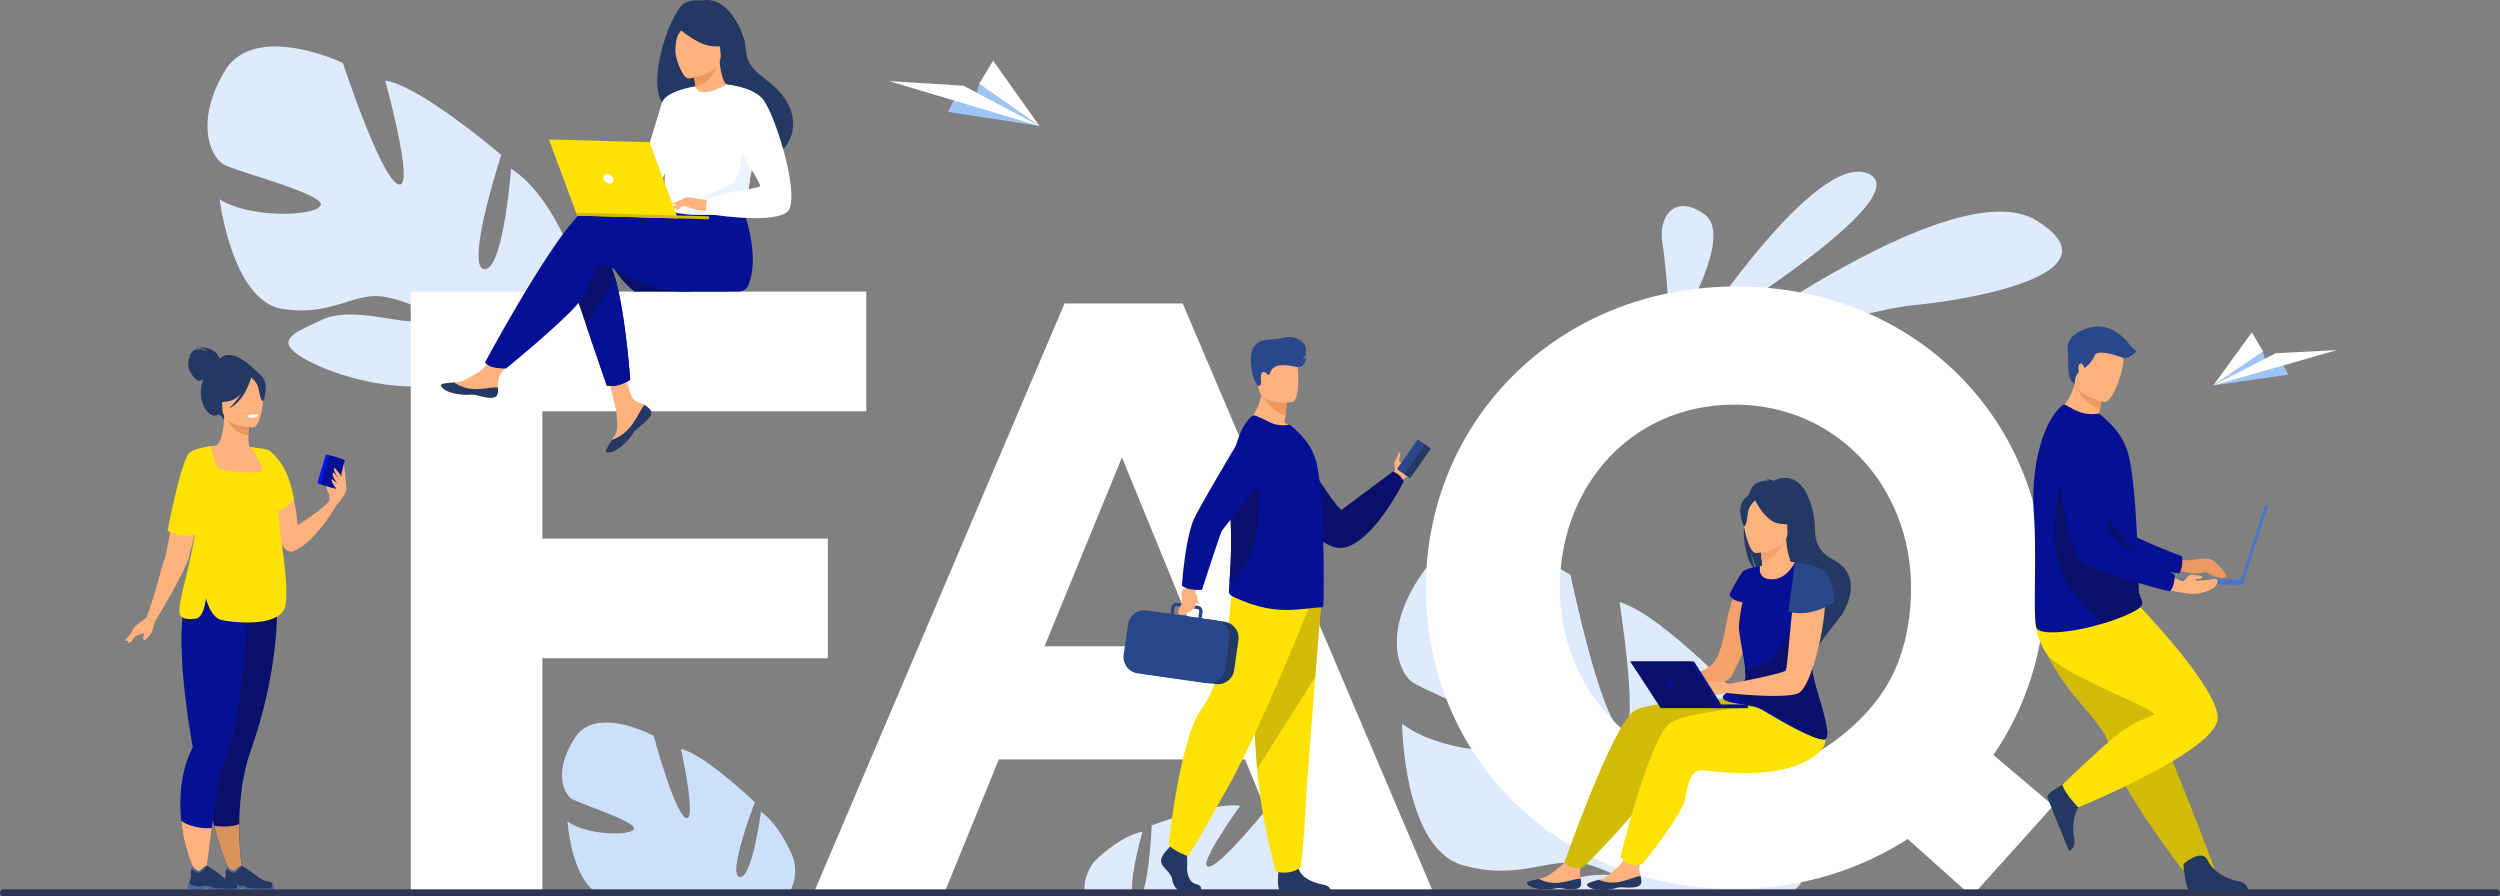 <svg xmlns="http://www.w3.org/2000/svg" width="1509.227" height="541.129" viewBox="0 0 1509.227 541.129">
  <rect x="0" y="0" width="1509.227" height="541.129" fill="#808080" stroke="none"/>
  <g id="Group_1085" data-name="Group 1085" transform="translate(-178.723 -2365.853)">
    <g id="Group_1060" data-name="Group 1060" transform="translate(1181.848 2469.471)">
      <path id="Path_1530" data-name="Path 1530" d="M2150.438,2755.956s73.541-112.3,105.027-97.6S2150.438,2755.956,2150.438,2755.956Z" transform="translate(-2130.485 -2657.028)" fill="#dfebfd"/>
      <path id="Path_1531" data-name="Path 1531" d="M2145.205,2796.294s157.654-120.243,209.131-88.331-39.762,47.91-74.2,51.074S2145.205,2796.294,2145.205,2796.294Z" transform="translate(-2128.025 -2678.436)" fill="#dfebfd"/>
      <path id="Path_1532" data-name="Path 1532" d="M2118.034,2775.755s-.213-4.628-.608-11.385c-.77-13.181-2.232-34.459-4.152-45.27-2.9-16.351,7.389-30.863,25.5-17.776s-16.3,68.713-16.3,68.713Z" transform="translate(-2112.787 -2675.465)" fill="#dfebfd"/>
    </g>
    <path id="Path_1533" data-name="Path 1533" d="M997.7,3386.629l-71.848-.194a22.692,22.692,0,0,0-6.778-.018l-39.367-.1c-14.033-10.414-16.2-42.048-16.2-42.048,11.8,8.379,37.722,8.846,40.11,4.617s-32.629-15.2-37.619-18.344-10.938-17.124,2.072-36.933,47.465-1,47.465-1,12.443,46.2,19.392,49.482-2.925-41.578-2.925-41.578c14.485,3.241,44.622,32.169,44.622,32.169s-16.8,43.639-9.262,45.107,12.906-39.4,12.906-39.4c12.253,8.53,19.737,28.532,19.737,28.532C1001.926,3374.955,1000.648,3381.435,997.7,3386.629Z" transform="translate(-342.18 -482.509)" fill="#cde0fb"/>
    <path id="Path_1534" data-name="Path 1534" d="M466.428,2529.782c18.041-30.992,71.638-5.38,71.638-5.38s22.572,68.795,33.339,73.183S563.592,2535,563.592,2535c22.15,3.716,70.047,44.97,70.047,44.97s-21.832,67.309-10.316,68.911,16.291-60.584,16.291-60.584c19.206,11.885,32.151,41.5,32.151,41.5,13.7,46.247-46.393,61.451-46.393,61.451s-7.063,23.49.258,54.58h0a83.47,83.47,0,0,1,3.016,15.327l-5.7-1.531c-.055-1.653-.171-3.266-.357-4.837a.032.032,0,0,0,0-.028c0-.023-.006-.046-.009-.068-.153-.985-.377-2.388-.666-4.1l0-.006s0,0,0-.009c-.824-3.874-1.323-6.707-1.578-8.724a.069.069,0,0,1,0-.018c-2.339-12.095-6.1-28.047-10.327-32.316a11.422,11.422,0,0,0,1.922-2.284l-1.922,2.284c-15.367,18.27-65.049,8.644-90.71-4.23s-11.762-17.35,6.2-25.85,47.726,3.016,58.089.575-1.557-10.873-20.037-14.348-32.4,12.2-62.4,7.116-37.488-66.084-37.488-66.084c18.51,11.7,57.717,10.292,60.982,3.7s-50.542-20.312-58.337-24.648S448.388,2560.773,466.428,2529.782Z" transform="translate(-152.345 -120.544)" fill="#dfebfd"/>
    <g id="Group_1061" data-name="Group 1061" transform="translate(833.397 2851.473)">
      <path id="Path_1536" data-name="Path 1536" d="M1490.315,3408.791s-7.6,26.64-6.134,36.991l-28.767-.076c-.6-5.844.811-12.193,5.673-18.695C1461.086,3427.011,1475.793,3411.729,1490.315,3408.791Z" transform="translate(-1455.283 -3392.388)" fill="#dfebfd"/>
      <path id="Path_1537" data-name="Path 1537" d="M1630.542,3431.538l-109.072-.285c4.317-10.99,5.527-40.777,5.527-40.777s38.858-14.485,53.33-11.73c0,0-26.671,36.984-19.049,36.73s37.168-37.44,37.168-37.44,38.807-3.564,42.853,19.613C1644.932,3418.452,1636.494,3428.961,1630.542,3431.538Z" transform="translate(-1486.394 -3377.839)" fill="#dfebfd"/>
    </g>
    <path id="Path_1538" data-name="Path 1538" d="M2067.945,3469.8l-103.242-.272c6.692-2.862,15.428-5.558,24.8-8.762C2013,3452.737,2045.015,3463.8,2067.945,3469.8Z" transform="translate(-861.334 -564.02)" fill="#dfebfd"/>
    <path id="Path_1539" data-name="Path 1539" d="M2048.236,3293.606l-93.453-.25c1.95-4.137-9.973-12.607-27.234-17.921-21.973-6.766-41.042,10.362-76.786.066s-36.454-85.438-36.454-85.438c20.875,16.756,68.7,20.442,73.573,12.883s-58.61-31.621-67.482-37.962-18.34-32.813,7.836-67.982,87.772,3.312,87.772,3.312,17.962,86.679,30.439,93.493-.888-77.107-.888-77.107c26.4,7.559,78.914,64.264,78.914,64.264s-35.775,78.767-22,82.3,28.118-71.36,28.118-71.36c21.7,17.078,33.353,54.835,33.353,54.835C2067.764,3268.339,2059.776,3283.315,2048.236,3293.606Z" transform="translate(-789.166 -387.397)" fill="#dfebfd"/>
    <g id="Group_1068" data-name="Group 1068" transform="translate(254.1 2575.678)">
      <g id="Group_1067" data-name="Group 1067" transform="translate(13.002 0)">
        <g id="Group_1066" data-name="Group 1066">
          <g id="Group_1065" data-name="Group 1065">
            <path id="Path_1540" data-name="Path 1540" d="M593.2,3019.845c0-.194-2.851-6.09-1.944-6.543s2.532-.385,2.721.648S593.2,3019.845,593.2,3019.845Z" transform="translate(-482.776 -2930.572)" fill="#ffb27d"/>
            <path id="Path_1541" data-name="Path 1541" d="M483.7,2877.392s-16.719-20.09-25.57-7.235c0,0-6.6,2.739-8.992,13.979-2.437,11.467,5.189,20.184,9.132,18.03,2.528-1.381,4.443,3.044,4.443,3.044Z" transform="translate(-415.839 -2861.394)" fill="#233862"/>
            <path id="Path_1542" data-name="Path 1542" d="M539.253,3035.758c13.291-4.9,26.093-27.643,26.093-27.643l-4.192-2.934c-3.491,5.107-19.2,14.914-19.2,14.914-.359-4.3-.88-8.208-1.522-11.746-4.36-24.039-14.336-31.159-17.013-32.672a6.222,6.222,0,0,0-.676-.341s.008.177.029.512c.039.723.124,2.181.263,4.179C524.076,2994.909,528.147,3039.853,539.253,3035.758Z" transform="translate(-450.659 -2912.852)" fill="#ffb27d"/>
            <path id="Path_1543" data-name="Path 1543" d="M453.219,2864.158s-2.248-8.992-15.454-6.182c0,0,6.322-.8,8.055,1.639,0,0-5.011-2.295-8.149-.375s-3.653,8.383-3.185,10.35,3.934,7.821,6.229,7.821,5.011-2.014,5.011-2.014Z" transform="translate(-409.104 -2857.433)" fill="#233862"/>
            <path id="Path_1544" data-name="Path 1544" d="M432.549,3041.443c6.566-14.726,9.708-18.89,9.818-23.524.087-3.664-1.72-7.618-5.229-17.312a36.122,36.122,0,0,1-1.748-7.007c-2.775-18.689,8.032-38.892,14.748-40.268,1.869-.494,5.037-7.244,5-18.121l.841.165,14.144,2.8s-.322,4.451-.331,8.644c-.01,3.495.2,6.806.993,7.223,1.019.092,1.619.153,1.619.153s11.793,16.377,12.785,31.61-9.444,21.849.078,52.288C494.986,3069.185,428.921,3049.581,432.549,3041.443Z" transform="translate(-408.196 -2893.992)" fill="#ffb27d"/>
            <path id="Path_1545" data-name="Path 1545" d="M491.028,2938.325s-.322,4.451-.331,8.644c-7.914-.223-12.1-7.443-13.812-11.445Z" transform="translate(-429.103 -2894.139)" fill="#e8945b"/>
            <path id="Path_1546" data-name="Path 1546" d="M469.459,2906.844s-4.147-6.554-5.143-12.157c-.711-4,1.327-18.831,16.229-16.695a20.245,20.245,0,0,1,8.4,3.175c3.235,2.185,7.9,6.9,2.684,19.844l-1.356,4.371Z" transform="translate(-423.138 -2866.999)" fill="#233862"/>
            <path id="Path_1547" data-name="Path 1547" d="M491.753,2920.276s-18.726.309-18.739-11.356-2.438-19.479,9.517-20.17,14.283,3.758,15.234,7.65S496.624,2919.9,491.753,2920.276Z" transform="translate(-427.185 -2872.12)" fill="#ffb27d"/>
            <path id="Path_1548" data-name="Path 1548" d="M485.719,2886.171s-5.127,13.685-13,15.708-11.281-.085-11.281-.085a22.281,22.281,0,0,0,7.288-13.164S481.852,2879.659,485.719,2886.171Z" transform="translate(-421.845 -2869.827)" fill="#233862"/>
            <path id="Path_1549" data-name="Path 1549" d="M504.854,2888.392s3.829,3.055,4.762,6.025,1.354,9.085,3.136,8.877c0,0,3.862-9.3-.479-14.563C507.67,2883.152,504.854,2888.392,504.854,2888.392Z" transform="translate(-442.25 -2870.936)" fill="#233862"/>
            <path id="Path_1550" data-name="Path 1550" d="M460.215,3280.433a185.071,185.071,0,0,0,11.8,33.108l6.175-.428a174.608,174.608,0,0,1-2.854-33.871c.122-13.608,1.805-29.691,7.182-45.046,18.477-52.769,15.491-91.174,15.491-91.174l-34.746,4.064-1.618.19c-.145,15.957-.556,37.623-.917,54.565-.319,15.236-.6,26.65-.6,26.65C453.451,3242.878,455.877,3263.186,460.215,3280.433Z" transform="translate(-419.281 -2991.671)" fill="#09106b"/>
            <path id="Path_1551" data-name="Path 1551" d="M386.724,3072.846l5.621,1.686s18.544-30.769,20.23-38.775c.551-2.606,1.9-7.822,3.472-13.666,3.257-12.1,7.459-26.91,7.459-26.91l1.384-5.995,4.721-20.443s-9.039.924-14.326,3.134c-1.75.731-3.086,1.6-3.552,2.626-3.884,8.54-7.761,30.093-10.487,45.468-1.519,8.569-2.677,15.221-3.282,16.63C396.278,3040.532,391.126,3062.169,386.724,3072.846Z" transform="translate(-386.724 -2909.752)" fill="#ffb27d"/>
            <path id="Path_1552" data-name="Path 1552" d="M425.91,3270.95c2,21.322,10.795,35.109,10.795,35.109l2.95,2.145s2.792-15.022,4.768-32.894c1.883-16.987,4.463-34.961,7.382-40.449,11.588-21.758,15.076-103.9,15.076-103.9l-35.229-1.747c-3.543,5.956-5.087,15.725-5.454,26.833-.927,28.034,5.663,64.588,6.648,69.875a.033.033,0,0,0,0,.013,1.842,1.842,0,0,1-.232,1.181C425.607,3240.993,424.594,3256.866,425.91,3270.95Z" transform="translate(-404.91 -2985.181)" fill="#061095"/>
            <path id="Path_1553" data-name="Path 1553" d="M494.151,2887.938s-3.653,14.33-13.581,18.92c0,0,9.928-8.8,10.771-18.264S494.151,2887.938,494.151,2887.938Z" transform="translate(-430.835 -2870.02)" fill="#233862"/>
            <path id="Path_1554" data-name="Path 1554" d="M417.975,3068.3a8.356,8.356,0,0,0,.218,2.815c.75,2.359,3.324,3.434,9.547,2.79,3.8-.4,5.5-6.771,6.256-12.208q3.427,11.671,9.618,13.064c6.033,1.342,36.468,5.042,38.459-9.425,2.191-15.913-4.37-44.088-4.73-59.279a75.136,75.136,0,0,0,1.1-14.078c-.254-10.822-3.43-16.887-5.872-19.329-.692-.531-1.384-.862-4.16-1.338-1.419-.242-3.385-.521-6.172-.888a10.512,10.512,0,0,0-1.111-.086c.515.92,7.408,11.358,6.871,14.042-.563,2.809-25.009.28-26.7-1.265s-4.354-13.38-4.354-13.38-8.656.946-12.89,4.025l.045.055a3.583,3.583,0,0,0-1.113,1.171c-4.517,8.6-9.029,30.309-12.2,45.793a22.549,22.549,0,0,0,16.495,2.417C424.561,3041.033,418.379,3060.179,417.975,3068.3Z" transform="translate(-398.037 -2910.221)" fill="#fde205"/>
            <path id="Path_1555" data-name="Path 1555" d="M595.154,3018.453c0-.578-.484-8.942,1-10.7s4.529-4.256,5.485-4.179,4.7,5.046,3.571,8.853-5.869,8.96-5.869,8.96Z" transform="translate(-484.658 -2926.124)" fill="#ffb27d"/>
            <g id="Group_1062" data-name="Group 1062" transform="translate(103.147 64.372)">
              <path id="Rectangle_193" data-name="Rectangle 193" d="M1.026,0H9.111a1.025,1.025,0,0,1,1.025,1.025V17.316a1.026,1.026,0,0,1-1.026,1.026H1.025A1.025,1.025,0,0,1,0,17.316V1.026A1.026,1.026,0,0,1,1.026,0Z" transform="translate(9.71 20.479) rotate(-163.318)" fill="#0012ff"/>
              <path id="Path_1556" data-name="Path 1556" d="M585.977,2998l7.862,2.356a.963.963,0,0,0,1.2-.646l4.712-15.722a.965.965,0,0,0-.647-1.2l-7.862-2.356a.965.965,0,0,0-1.2.646l-4.712,15.722A.964.964,0,0,0,585.977,2998Z" transform="translate(-583.205 -2979.599)" fill="#061095"/>
            </g>
            <path id="Path_1557" data-name="Path 1557" d="M426.348,3396.66c2,21.322,10.795,35.109,10.795,35.109l3,2.735s2.738-15.612,4.714-33.483C442.778,3401.172,433.6,3401.507,426.348,3396.66Z" transform="translate(-405.349 -3110.891)" fill="#ffb27d"/>
            <path id="Path_1558" data-name="Path 1558" d="M463.963,3401.252a185.071,185.071,0,0,0,11.8,33.108l6.175-.428a174.6,174.6,0,0,1-2.854-33.871C476.992,3401.117,472.668,3402.188,463.963,3401.252Z" transform="translate(-423.029 -3112.489)" fill="#d9935c"/>
            <g id="Group_1063" data-name="Group 1063" transform="translate(45.975 312.757)">
              <path id="Path_1559" data-name="Path 1559" d="M476.681,3461.876h3.942c1.321-.208,2.3-.59,3.65-.767a3.659,3.659,0,0,1,3.192.767c.025.026.036.04.036.04h16.747c.422-.6.017-2-.379-3.02a2.381,2.381,0,0,0-1.568-1.433c-1.775-.514-5.277-.972-8.483-3.875-1.8-1.629-8.71-5.993-8.71-5.993l-.037-.009c-.152,0-.873.225-4.015,2.877-1.624,1.369-4.392-1.933-4.392-1.933a3.952,3.952,0,0,0-.908,1.23,4.163,4.163,0,0,0-.359,2.572c.25,1.509-.556,4.313-1.2,6.21-.391,1.149-.72,1.964-.72,1.964S473.29,3461.451,476.681,3461.876Z" transform="translate(-473.476 -3447.585)" fill="#233862"/>
              <path id="Path_1560" data-name="Path 1560" d="M477.78,3449.759a12.494,12.494,0,0,0,4.246,2.141c1.779.234,5.105-4.307,5.105-4.307l-.037-.009c-.152,0-.873.225-4.015,2.877-1.624,1.369-4.392-1.933-4.392-1.933A3.951,3.951,0,0,0,477.78,3449.759Z" transform="translate(-475.499 -3447.585)" fill="#466aa5"/>
              <path id="Path_1561" data-name="Path 1561" d="M476.681,3471.593h3.942c1.321-.208,2.3-.59,3.65-.767a3.657,3.657,0,0,1,3.192.767c.025.025.036.039.036.039h16.747c.422-.6.017-2-.379-3.02-.509-.453-.652,1.964-.933,2.348s-13.661.141-14.434-.421a8.081,8.081,0,0,0-6.322-.773c-2.812.672-6.957-1.05-7.982-1.508-.391,1.149-.72,1.964-.72,1.964S473.29,3471.168,476.681,3471.593Z" transform="translate(-473.476 -3457.302)" fill="#466aa5"/>
            </g>
            <g id="Group_1064" data-name="Group 1064" transform="translate(24.938 312.757)">
              <path id="Path_1562" data-name="Path 1562" d="M436.986,3461.876h3.942c1.321-.208,2.3-.59,3.65-.767a3.661,3.661,0,0,1,3.192.767c.025.026.037.04.037.04h16.746c.422-.6.017-2-.379-3.02a2.38,2.38,0,0,0-1.568-1.433c-1.776-.514-5.277-.972-8.483-3.875-1.8-1.629-8.711-5.993-8.711-5.993l-.037-.009c-.152,0-.874.225-4.015,2.877-1.624,1.369-4.392-1.933-4.392-1.933a3.952,3.952,0,0,0-.908,1.23,4.167,4.167,0,0,0-.36,2.572c.25,1.509-.556,4.313-1.2,6.21-.391,1.149-.72,1.964-.72,1.964S433.594,3461.451,436.986,3461.876Z" transform="translate(-433.78 -3447.585)" fill="#233862"/>
              <path id="Path_1563" data-name="Path 1563" d="M438.084,3449.759a12.491,12.491,0,0,0,4.246,2.141c1.779.234,5.106-4.307,5.106-4.307l-.037-.009c-.152,0-.874.225-4.015,2.877-1.624,1.369-4.392-1.933-4.392-1.933A3.952,3.952,0,0,0,438.084,3449.759Z" transform="translate(-435.803 -3447.585)" fill="#466aa5"/>
              <path id="Path_1564" data-name="Path 1564" d="M436.986,3471.593h3.942c1.321-.208,2.3-.59,3.65-.767a3.659,3.659,0,0,1,3.192.767c.025.025.037.039.037.039h16.746c.422-.6.017-2-.379-3.02-.508-.453-.652,1.964-.933,2.348s-13.661.141-14.434-.421a8.08,8.08,0,0,0-6.322-.773c-2.813.672-6.957-1.05-7.983-1.508-.391,1.149-.72,1.964-.72,1.964S433.594,3471.168,436.986,3471.593Z" transform="translate(-433.78 -3457.302)" fill="#466aa5"/>
            </g>
            <path id="Path_1565" data-name="Path 1565" d="M524.929,2974.306s11.679,5.876,15.569,29.593c0,0-3.825,5.243-9.213,6.79a10.75,10.75,0,0,1-2.4.41C522.272,3011.451,524.929,2974.306,524.929,2974.306Z" transform="translate(-451.438 -2912.367)" fill="#fde205"/>
            <path id="Path_1566" data-name="Path 1566" d="M603.814,3000.126s-3.609-5.554-4.491-5.245c-1.259.441,3.273,7.488,3.273,7.488s-3.358-5.266-3.883-4.87c-1.2.9.708,4.212,2.594,6.748,0,0-3.376-3.092-3.487-2.535-.385,1.951,3.707,6.678,3.707,6.678l2.287-5.225Z" transform="translate(-485.936 -2922.033)" fill="#ffb27d"/>
            <path id="Path_1567" data-name="Path 1567" d="M611.861,3003.194c-.174-.679-1.056-13.942-1.432-12.684s-1.275,8.212-1.275,8.212Z" transform="translate(-491.274 -2919.945)" fill="#ffb27d"/>
          </g>
        </g>
        <path id="Path_1568" data-name="Path 1568" d="M501.657,2934.456s.323,1.375,3.743,1.163c0,0,2.871-.177,2.783-1.688A9.239,9.239,0,0,0,501.657,2934.456Z" transform="translate(-440.747 -2893.224)" fill="#fff"/>
      </g>
      <path id="Path_1569" data-name="Path 1569" d="M376.724,3165.179s-6.782,4.508-7.819,6.408-3.455,8.9-3.455,8.9,1.728.259,3.455-2.764,7.429-2.764,9.329-4.406,4.111-6.45,4.111-6.45Z" transform="translate(-363.722 -3002.086)" fill="#ffb27d"/>
      <path id="Path_1570" data-name="Path 1570" d="M389.928,3171.167s-1.128,5.309-2.51,6.864-3.283,4.146-4.06,3.456.864-6.479.864-6.479Z" transform="translate(-372.041 -3004.9)" fill="#ffb27d"/>
      <path id="Path_1571" data-name="Path 1571" d="M368.323,3178.413c-.173.259-6.133,6.594-6.133,6.594s2.16.979,2.764,0S368.323,3178.413,368.323,3178.413Z" transform="translate(-362.19 -3008.306)" fill="#ffb27d"/>
    </g>
    <g id="Group_1069" data-name="Group 1069" transform="translate(715.338 2402.458)">
      <path id="Path_1572" data-name="Path 1572" d="M1299.768,2573.9l55.269,8.579-36.433-25.495-1.967,8-13.494,2.273Z" transform="translate(-1264.127 -2542.988)" fill="#9ec3f6"/>
      <path id="Path_1573" data-name="Path 1573" d="M1323.426,2581.01l-45.781-24.321-45.129-2.827Z" transform="translate(-1232.516 -2541.522)" fill="#fff"/>
      <path id="Path_1574" data-name="Path 1574" d="M1335.31,2544.57l36.433,25.5-27.961-39.489Z" transform="translate(-1280.833 -2530.576)" fill="#fff"/>
    </g>
    <g id="Group_1070" data-name="Group 1070" transform="translate(1514.899 2566.498)">
      <path id="Path_1575" data-name="Path 1575" d="M2786.489,2875.865l-45.255,6.455,30.032-20.469,1.527,6.562,11.005,1.993Z" transform="translate(-2741.233 -2850.329)" fill="#9ec3f6"/>
      <path id="Path_1576" data-name="Path 1576" d="M2741.233,2881.608l37.66-19.417,36.911-1.857Z" transform="translate(-2741.233 -2849.617)" fill="#fff"/>
      <path id="Path_1577" data-name="Path 1577" d="M2771.265,2851.632l-30.032,20.469,23.249-31.991Z" transform="translate(-2741.233 -2840.11)" fill="#fff"/>
    </g>
    <path id="Path_1578" data-name="Path 1578" d="M687.828,2793.669H962.855v72.24H767.292v76.884H939.635v72.238H767.292v139.836H687.828Z" transform="translate(-261.153 -251.783)" fill="#fff"/>
    <path id="Path_1579" data-name="Path 1579" d="M1298.956,2807.173h71.325l150.687,354.114H1440.1l-32.146-78.86H1259.275l-32.146,78.86h-78.859Zm81.37,206.942L1333.613,2900.1,1286.9,3014.115Z" transform="translate(-477.578 -258.13)" fill="#fff"/>
    <path id="Path_1580" data-name="Path 1580" d="M2135.1,3121.374c-29.635,19.087-65.3,30.137-104.477,30.137-108.494,0-186.349-80.869-186.349-181.829,0-99.956,78.859-181.829,187.354-181.829s186.349,80.869,186.349,181.829a177.722,177.722,0,0,1-31.142,100.96L2223,3101.281l-49.224,54.75Zm-57.261-50.731s35.094-18.057,49.727-51.735c6.362-14.641,9.543-30.64,9.543-49.225,0-60.275-44.2-110.5-106.486-110.5s-105.48,49.225-105.48,110.5c0,60.274,44.2,110.5,106.485,110.5A113.312,113.312,0,0,0,2077.839,3070.642Z" transform="translate(-804.728 -249.049)" fill="#fff"/>
    <g id="Group_1074" data-name="Group 1074" transform="translate(1100.326 2654.363)">
      <path id="Path_1581" data-name="Path 1581" d="M2162.014,3121.016s-5.929,8.773-9.31,27.216c-2.961,16.152-5.558,22.115-9.835,25.428s-28.1,13.092-28.1,13.092l1.782,4.174s34.924-4.757,38.847-10.594,18.879-40.323,17.718-48.266S2162.014,3121.016,2162.014,3121.016Z" transform="translate(-2032.195 -3060.012)" fill="#f4a269"/>
      <g id="Group_1071" data-name="Group 1071" transform="translate(0 222.082)">
        <path id="Path_1582" data-name="Path 1582" d="M1991.808,3448.265c-.356,3.4-5.168,3.289-10.609,2.486s-4.031.624-11.679.494-10.2-2.74-10.54-3.844c-.3-.979,3.408-1.681,7.376-2.518.5-.1,1-.214,1.5-.324,4.477-.991,7.521-4.224,11.411-7.008,3.684-2.638,8.634-12.445,8.634-12.445l10.458-.147s-4.674,8.782-6.445,12.577c-1.042,2.231-.715,5.024-.358,7.169A13.422,13.422,0,0,1,1991.808,3448.265Z" transform="translate(-1958.962 -3424.96)" fill="#ffb27d"/>
        <path id="Path_1583" data-name="Path 1583" d="M1981.2,3468.265c-5.44-.8-4.031.624-11.679.494s-10.2-2.739-10.54-3.843c-.3-.979,3.408-1.681,7.376-2.518l.044.073a21.427,21.427,0,0,0,11.155,2.357c5.148-.355,10.449-2.334,14-2.608a13.418,13.418,0,0,1,.252,3.559C1991.452,3469.18,1986.639,3469.068,1981.2,3468.265Z" transform="translate(-1958.962 -3442.473)" fill="#233862"/>
      </g>
      <path id="Path_1584" data-name="Path 1584" d="M2125.4,3248.9s-68.549.334-81.344,8.409-41.923,91.253-41.923,91.253,2.268,2.987,5.087,3.374c4.519.622,7.082-1.142,7.082-1.142s39.033-38.823,41.111-49.426,1.57-20.063,6.3-20.317,63.7,7.169,72.615-8.544,1.546-31.268,1.546-31.268Z" transform="translate(-1979.255 -3116.521)" fill="#d1bb07"/>
      <g id="Group_1072" data-name="Group 1072" transform="translate(36.444 220.045)">
        <path id="Path_1585" data-name="Path 1585" d="M2060.543,3444.887c-.071,3.42-4.876,3.711-10.364,3.366s-3.965.959-11.6,1.469-10.4-1.875-10.825-2.947c-.381-.951,3.255-1.96,7.14-3.126.489-.146.979-.3,1.469-.448,4.377-1.363,7.14-4.839,10.783-7.939,3.451-2.937,7.563-13.124,7.563-13.124l10.408-1.022s-3.922,9.143-5.37,13.072c-.851,2.311-.291,5.065.243,7.174A13.386,13.386,0,0,1,2060.543,3444.887Z" transform="translate(-2027.729 -3421.115)" fill="#ffb27d"/>
        <path id="Path_1586" data-name="Path 1586" d="M2050.179,3466.21c-5.488-.344-3.965.959-11.6,1.469s-10.4-1.875-10.825-2.947c-.381-.951,3.255-1.961,7.14-3.126l.051.069a21.432,21.432,0,0,0,11.313,1.415c5.1-.785,10.217-3.2,13.733-3.771a13.379,13.379,0,0,1,.55,3.525C2060.472,3466.264,2055.667,3466.555,2050.179,3466.21Z" transform="translate(-2027.729 -3439.073)" fill="#233862"/>
      </g>
      <path id="Path_1587" data-name="Path 1587" d="M2168.645,3263.644s-60.376,2.857-72.847,11.425-29.985,80.717-29.985,80.717,2.623,3.472,5.3,4.432c3.4,1.219,7.993-.159,7.993-.159s24.24-29.208,25.9-39.883,4.266-16.166,8.983-16.6,51.053,8.61,72.228-11.365C2199.365,3279.809,2168.645,3263.644,2168.645,3263.644Z" transform="translate(-2009.186 -3127.053)" fill="#fde205"/>
      <path id="Path_1588" data-name="Path 1588" d="M2214.06,3062.078c-1.17-2.055-2.572-5.751-3.583-12.439.132.662,1.856,9.067,5.438,13.651,13.985,7.9,36.076,37.586,35.939,43.186,0,0,13.571-17.969,13.72-18.071,0,0,15.271-22.331-5.315-33.166-10.462-5.507-10.94-13.438-10.979-20.353s-5.177-36.351-24.794-27.251c0,0-3.326-1.221-4.76-.908a3.959,3.959,0,0,1,1.84.727,15.659,15.659,0,0,0-8.348,2.181C2206.115,3014.322,2202.019,3052.393,2214.06,3062.078Z" transform="translate(-2075.271 -3005.906)" fill="#233862"/>
      <path id="Path_1589" data-name="Path 1589" d="M2243.116,3101.736a68.04,68.04,0,0,0-11.245,0,36.163,36.163,0,0,0-9.758,2.449c-5.321,2.225-4.763,11.645,6.4,9.9S2243.9,3104.531,2243.116,3101.736Z" transform="translate(-2081.12 -3050.838)" fill="#ffb27d"/>
      <path id="Path_1590" data-name="Path 1590" d="M2225.542,3096.344c-.065.034-1.593,8.1,5.719,7.782,4.8-.212,15.15-6.019,14.236-10.129-.435-1.953-4.061-7.021-4.791-18.589l-.874.234-14.69,3.939s.651,4.663.955,9.075C2226.354,3092.362,2226.364,3095.892,2225.542,3096.344Z" transform="translate(-2084.077 -3038.574)" fill="#ffb27d"/>
      <path id="Path_1591" data-name="Path 1591" d="M2225.142,3079.789s.651,4.662.955,9.075c8.315-.79,12.211-8.683,13.735-13.015Z" transform="translate(-2084.077 -3038.782)" fill="#f4a269"/>
      <path id="Path_1592" data-name="Path 1592" d="M2231.647,3045.948s3.906-7.189,4.56-13.156c.467-4.261-2.718-19.727-18.252-16.433a21.362,21.362,0,0,0-8.615,3.93c-3.252,2.527-7.835,7.82-1.432,21.074l1.734,4.506Z" transform="translate(-2074.462 -3010.604)" fill="#233862"/>
      <path id="Path_1593" data-name="Path 1593" d="M2213.236,3061.514s19.731-.989,18.926-13.267,1.2-20.675-11.432-20.562-14.77,4.957-15.5,9.121S2208.083,3061.455,2213.236,3061.514Z" transform="translate(-2074.674 -3016.142)" fill="#ffb27d"/>
      <path id="Path_1594" data-name="Path 1594" d="M2217.582,3025.727s6.356,14.044,14.781,15.622,11.868-.882,11.868-.882a23.5,23.5,0,0,1-8.594-13.344S2221.2,3018.6,2217.582,3025.727Z" transform="translate(-2080.524 -3013.886)" fill="#233862"/>
      <path id="Path_1595" data-name="Path 1595" d="M2211.8,3028.4s-3.816,3.485-4.59,6.677-.787,9.657-2.677,9.564c0,0-4.719-9.519-.518-15.362C2208.471,3023.085,2211.8,3028.4,2211.8,3028.4Z" transform="translate(-2073.329 -3015.482)" fill="#233862"/>
      <path id="Path_1596" data-name="Path 1596" d="M2182.829,3184.456c1.6,1.909,6.582,2.5,11.911,3.372,4.193.693,8.6,1.56,11.729,3.4,7.112,4.176,30.35,18.29,37.162,17.648,2.64-.248,2.146-5.29.547-11.978-2.518-10.562-7.788-25.231-7.788-31.609,0-3.481-1.158-11.718-2.7-21.136q-.189-1.139-.383-2.3c-3.06-18.312-7.3-39.9-7.3-39.9s-4.727,10.311-13.935,10.311S2205,3104.4,2205,3104.4s-8.4.989-10.387,3.126-7.02,11.38-8.02,13.9c0,0-.2,3.208,7.738,4.734a104.2,104.2,0,0,0-2.163,14.51c-.17,4.288,2.926,17.706,3.816,26.052.316,2.957.358,5.276-.123,6.329-.614,1.348-2.6,2.69-4.863,4.009C2186.514,3179.671,2180.934,3182.187,2182.829,3184.456Z" transform="translate(-2064.01 -3051.051)" fill="#061095"/>
      <path id="Path_1597" data-name="Path 1597" d="M2197.82,3207.507c-5.1,8.689,13.823,11.3,16.955,13.142,7.113,4.176,28.863,19.316,35.674,18.674,2.64-.249,2.146-5.29.547-11.978-2.518-10.562-7.788-25.232-7.788-31.609,0-3.481-1.158-11.718-2.705-21.137l-8.2-7.871s-8.784,22.7-17.159,26.426a70.366,70.366,0,0,1-12.341,4.017c.316,2.956.358,5.276-.122,6.328C2202.068,3204.846,2200.081,3206.188,2197.82,3207.507Z" transform="translate(-2070.827 -3081.498)" fill="#09106b"/>
      <path id="Path_1598" data-name="Path 1598" d="M2229.968,3113.78s7.009-4.257,13.787,3.818-4.817,65.8-14.86,68.766c-11.155,3.294-43.378-.528-43.378-.528l.62-5.036s34.3-6.577,35.73-8.41S2226.4,3114.711,2229.968,3113.78Z" transform="translate(-2065.452 -3056.084)" fill="#ffb27d"/>
      <path id="Path_1599" data-name="Path 1599" d="M2261.115,3101.947s14.4,1.3,18.576,6.034,5.4,17.565,5.4,17.565-12.677,10.234-27.951,6.262Z" transform="translate(-2099.119 -3051.049)" fill="#2b478b"/>
      <path id="Path_1600" data-name="Path 1600" d="M2174.188,3239.159s-11.169-2.162-12.431-1.621-8.287,6.845-7.567,8.106,3.6,2.161,6.846,1.081,10.269-1.622,11.53-3.243A10.589,10.589,0,0,0,2174.188,3239.159Z" transform="translate(-2050.703 -3114.741)" fill="#ffb27d"/>
      <g id="Group_1073" data-name="Group 1073" transform="translate(62.576 110.797)">
        <rect id="Rectangle_194" data-name="Rectangle 194" width="19.014" height="2.247" transform="translate(70.934 28.206) rotate(180)" fill="#061095"/>
        <path id="Path_1601" data-name="Path 1601" d="M2133,3242.87c-.186-.743-17.479-27.9-17.479-27.9h-38.479l19.3,27.169Z" transform="translate(-2077.039 -3214.972)" fill="#061095"/>
        <path id="Path_1602" data-name="Path 1602" d="M2131.378,3243.178c-.186-.743-17.536-28.206-17.536-28.206h-36.8l18.362,28.206Z" transform="translate(-2077.039 -3214.972)" fill="#09106b"/>
        <path id="Path_1603" data-name="Path 1603" d="M2118.251,3239.989a3.072,3.072,0,0,0,2.678,1.992,1.372,1.372,0,0,0,1.306-1.992,3.073,3.073,0,0,0-2.678-1.993A1.373,1.373,0,0,0,2118.251,3239.989Z" transform="translate(-2096.356 -3225.794)" fill="#061095"/>
      </g>
    </g>
    <g id="Group_1076" data-name="Group 1076" transform="translate(1406.208 2562.921)">
      <path id="Path_1604" data-name="Path 1604" d="M2684.541,3089.981s9.181,5.221,11.75,5.22,12.658-1.95,15.47-.513,7.9,7.218,8.857,9.107c1.717,3.4-6.914,1.9-10.993-1a2.572,2.572,0,0,0-2.038-.421c-2.113.46-6.5,1.259-8.621.474-2.851-1.056-17.864-2.227-17.864-2.227Z" transform="translate(-2604.279 -2953.983)" fill="#ea9963"/>
      <path id="Path_1605" data-name="Path 1605" d="M2555.793,2947.448s9.517,67.64,25.275,73.7c7.775,2.989,42.14,9.766,52.306,10.447,0,0,2.49-2.02,1.883-10.244,0,0-36-13.218-41.119-20.406-7.613-10.7,4.726-43.706-4.826-53.754S2563.672,2932.824,2555.793,2947.448Z" transform="translate(-2545.378 -2882.548)" fill="#061095"/>
      <path id="Path_1606" data-name="Path 1606" d="M2551.068,3189.494a118.506,118.506,0,0,0,9.3,13.3c10.229,12.913,21.363,23.56,23.3,33.624a45.452,45.452,0,0,0,1.8,6.441c.81,2.306,1.811,4.729,2.967,7.235,4.341,9.428,10.832,19.993,17.313,29.6,11.2,16.6,21.738,30.453,21.738,30.453l19.32-.824c-.774-1.936-9.2-24.857-20.473-52.87-4.576-11.371-9.444-23.467-14.14-35.132q-.939-2.336-1.871-4.646c-1.436-3.57-2.848-7.084-4.229-10.505-10.584-26.3-19.014-47.248-19.014-47.248s-42.3-16.025-46.7-5.641C2536.756,3161.841,2539.707,3170.229,2551.068,3189.494Z" transform="translate(-2537.446 -2982.09)" fill="#d1bb07"/>
      <path id="Path_1607" data-name="Path 1607" d="M2707.174,3441.2s.988,15.943,4.072,16.171c.41.031,15.644.031,15.644.031l19.446-.113s-.127-4.686-5.812-5.677-15.2-4.986-18.642-12.5C2718.261,3431.211,2707.174,3441.2,2707.174,3441.2Z" transform="translate(-2616.534 -3116.659)" fill="#233862"/>
      <path id="Path_1608" data-name="Path 1608" d="M2565.619,3351.14s-14.437,6.834-13.505,9.783c.124.392,5.778,14.537,5.778,14.537l7.321,18.016s4.3-1.858,3.114-7.5-1.011-15.963,4.688-21.949C2579.009,3357.728,2565.619,3351.14,2565.619,3351.14Z" transform="translate(-2543.629 -3076.738)" fill="#233862"/>
      <path id="Path_1609" data-name="Path 1609" d="M2564.516,3274.184s-8.11-8.2-9.591-13.633c0,0,27.894-27.109,37.863-33.69,11.443-7.555,18.877-7.6,17.04-9.448-6.016-6.062-56.572-23.751-64.8-36.554a39.672,39.672,0,0,1-5.317-12.259c-1.866-7.813-.391-13.209-.391-13.209l62.883-1.819s46.757,48.5,46.488,66.751C2648.4,3240.054,2564.516,3274.184,2564.516,3274.184Z" transform="translate(-2537.375 -2983.873)" fill="#fde205"/>
      <path id="Path_1610" data-name="Path 1610" d="M2596.01,2921.747c-12.722,3.288-33.81-8.5-33.81-8.5s8.188-5.5,11.223-17.593c.155-.609.292-1.233.417-1.874,1.332-.283,3.845-.816,6.533-1.385l9.716,8.7a83.581,83.581,0,0,1-1.437,9.827q-.314,1.627-.731,3.487A29.967,29.967,0,0,1,2596.01,2921.747Z" transform="translate(-2548.391 -2861.11)" fill="#ffb27d"/>
      <path id="Path_1611" data-name="Path 1611" d="M2536.482,2988.507c1.823,24.507-.575,61.78,1.492,68.235,1.784,5.569,22.11,2.259,30.224.4,3-.689,6.64-1.671,10.4-2.834,10.479-3.245,21.9-7.878,23.122-11.317a3,3,0,0,0,.113-.4,3.14,3.14,0,0,0-.022-1.441c-.408-1.753-1.982-3.651-2.167-7.991-.207-4.847-.176-10.554-.359-16.692-.009-.691-.018-1.445-.093-2.133l0-.251c0-.132-.007-.261-.01-.393-.176-6.844-.534-14.041-.948-21.177-.263-4.483-.569-8.921-.92-13.175-.914-10.978-2.146-20.74-3.775-26.913-2.664-10.061-8.538-16.623-13.884-21.432l-3.867-3.317a22.36,22.36,0,0,1-14.032-1.869c-4.994-2.372-6.719-4.071-7.588-3.43C2542.626,2931.278,2534.331,2958.546,2536.482,2988.507Z" transform="translate(-2536.142 -2875.139)" fill="#061095"/>
      <path id="Path_1612" data-name="Path 1612" d="M2589.8,3087.547c10.479-3.245,21.9-7.878,23.122-11.317a2.984,2.984,0,0,0,.114-.4c-.007-.48-.014-.961-.022-1.442-.409-1.752-1.982-3.65-2.168-7.991-.207-4.847-.176-10.554-.358-16.692-.009-.691-.019-1.445-.094-2.133l0-.251c0-.132-.006-.261-.009-.393l-42.363-53.972S2539.544,3052.259,2589.8,3087.547Z" transform="translate(-2547.349 -2908.379)" fill="#09106b"/>
      <path id="Path_1613" data-name="Path 1613" d="M2600.044,2901.1a83.581,83.581,0,0,1-1.437,9.827c-9.488-3.067-13.791-11.637-15.229-15.272.155-.609.292-1.233.417-1.874,1.332-.283,3.845-.816,6.533-1.385Z" transform="translate(-2558.344 -2861.11)" fill="#ea9963"/>
      <path id="Path_1614" data-name="Path 1614" d="M2600.8,2886.525s-20.692-3.453-18.344-16.306,1.261-21.955,14.571-20.294,14.974,7.034,15.233,11.514S2606.243,2887.093,2600.8,2886.525Z" transform="translate(-2557.824 -2841.055)" fill="#ffb27d"/>
      <g id="Group_1075" data-name="Group 1075" transform="translate(73.542 107.662)">
        <rect id="Rectangle_195" data-name="Rectangle 195" width="1.919" height="50.24" transform="translate(52.707 48.373) rotate(-161.996)" fill="#4a75cb"/>
        <rect id="Rectangle_196" data-name="Rectangle 196" width="52.72" height="3.154" transform="translate(52.708 48.373) rotate(-178.777)" fill="#4a75cb"/>
      </g>
      <path id="Path_1615" data-name="Path 1615" d="M2676.9,3121.913s16.937,4.466,23.287,4,11.633-3.489,12.432-5.067,2.478-4.374-1.846-3.858-10.226,1.436-10.41.605,3.525-.752,3.525-.752,1.121-1.629-.29-1.689-5.528-1.175-7.056-.411-2.941,3.587-4.058,3.47-14.172-5.881-14.172-5.881Z" transform="translate(-2602.304 -2964.487)" fill="#ffb27d"/>
      <path id="Path_1616" data-name="Path 1616" d="M2563.718,2954.075s2,68.276,17,76.035c7.4,3.828,40.806,14.352,50.835,16.149,0,0,2.7-1.734,3-9.973,0,0-34.327-17.106-38.618-24.815-6.387-11.472,9.516-42.917,1.13-53.957S2573.162,2940.409,2563.718,2954.075Z" transform="translate(-2549.104 -2886.399)" fill="#061095"/>
      <path id="Path_1617" data-name="Path 1617" d="M2579.509,2867.908s-.238-4.41,2.484-6.937c0,0-.948-4.421.8-5.15s2.114,2.989,2.915,2.405a17.855,17.855,0,0,0,5.9-7.434c1.531-4.081,15.537.862,17.17,1.6s6.88-1.961,7.9-4.148a30.713,30.713,0,0,1-4.228-4.081c-1.312-1.749-10.495-13.555-23.321-10.2s-14.576,9.474-13.847,14.722S2574.256,2866.147,2579.509,2867.908Z" transform="translate(-2554.476 -2833.361)" fill="#2b478b"/>
    </g>
    <g id="Group_1080" data-name="Group 1080" transform="translate(856.975 2569.318)">
      <g id="man">
        <path id="Path_1618" data-name="Path 1618" d="M1822.364,2979.018c-1.407,3.784-3.847,8.176-6.407,9.268a9.924,9.924,0,0,0-4.113,2.987l-2.343-1.36-2.8-1.627s.066-.311.2-.817.345-1.207.629-1.984a2.71,2.71,0,0,0,.333-2.492,5.783,5.783,0,0,1,.477-4.832c.9-1.3,1.764-4.518,2.3-4.424,1.309.225-.643,4.644-.083,5.464a.967.967,0,0,0,1.258.431l.022-.012c3.673-1.615,8.126-10.32,10.1-9.145C1822.679,2970.916,1822.963,2977.406,1822.364,2979.018Z" transform="translate(-1644.042 -2904.155)" fill="#ffb27d"/>
        <g id="Group_1077" data-name="Group 1077" transform="translate(165.311 62.052)">
          <path id="Path_1619" data-name="Path 1619" d="M1812.011,2980.6l4.6,3.233a.724.724,0,0,0,1.006-.176l11.785-16.768a.724.724,0,0,0-.176-1.006l-4.6-3.232a.724.724,0,0,0-1.006.175l-11.785,16.769A.724.724,0,0,0,1812.011,2980.6Z" transform="translate(-1811.705 -2962.518)" fill="#2b478b"/>
          <path id="Path_1620" data-name="Path 1620" d="M1820.024,2986.212l2.7,1.9a.552.552,0,0,0,.766-.133l11.983-17.052a.552.552,0,0,0-.133-.766l-2.7-1.9a.551.551,0,0,0-.766.134l-11.983,17.05A.552.552,0,0,0,1820.024,2986.212Z" transform="translate(-1815.506 -2965.171)" fill="#233862"/>
        </g>
        <path id="Path_1621" data-name="Path 1621" d="M1676.453,2951.232s23.409,40.829,31.9,48.342l31.139-23.216a11.366,11.366,0,0,1,6.5,5.921s-18.909,38.525-37.527,40.158-44.748-46.176-44.748-46.176Z" transform="translate(-1576.832 -2895.161)" fill="#09106b"/>
        <g id="Group_1078" data-name="Group 1078" transform="translate(22.686 150.422)">
          <path id="Path_1622" data-name="Path 1622" d="M1566.542,3450.879h-13.525c-1.7-.925-3.22-3.041-3.7-6.2-.66-4.357-5.544-6.733-6.6-10.3s4.358-8.579,4.358-8.579l.905-1.167.942-1.211,8.977,2.114s.223,2.138.357,4.862a62.012,62.012,0,0,1,.039,6.227c-.264,4.752,1.329,9.87,5.551,10.795C1566.968,3448.107,1566.828,3449.959,1566.542,3450.879Z" transform="translate(-1542.58 -3267.534)" fill="#233862"/>
          <path id="Path_1623" data-name="Path 1623" d="M1707.587,3461.2h-30.931c-1.488-1.815-.939-8.515-.715-10.7.047-.44.079-.7.079-.7s10.562-8.449,12.013-1.98c.044.2.1.4.156.6,1.828,6.051,10.027,8.8,14.761,9.566C1706.029,3458.482,1707.166,3460.083,1707.587,3461.2Z" transform="translate(-1605.131 -3277.854)" fill="#233862"/>
          <path id="Path_1624" data-name="Path 1624" d="M1685.043,3146.983s-1.6,20.011-3.489,44.064c-2.562,32.674-5.643,72.81-5.948,80.413-.527,13.2-2.641,34.322-2.641,34.322s-5.013,5.018-15.048,2.9c0,0-8.942-30.148-11.5-62.046-.039-.522-.079-1.049-.118-1.576-2.376-32.473-6.071-100.851-6.071-100.851Z" transform="translate(-1588.48 -3136.291)" fill="#fde205"/>
          <path id="Path_1625" data-name="Path 1625" d="M1685.043,3146.983s-1.6,20.011-3.489,44.064l-35.134,55.591c-.039-.522-.079-1.049-.118-1.576-2.376-32.473-6.071-100.851-6.071-100.851Z" transform="translate(-1588.48 -3136.291)" fill="#d1bb07"/>
          <path id="Path_1626" data-name="Path 1626" d="M1635.8,3142.336s-28.909,72.469-47.917,106.526-24.948,43.561-24.948,43.561-10.89-4.356-11.88-7.326c0,0,7.269-65.748,20-81.775,7.193-9.057,15.642-36.235,16.039-45.739s2.573-28.314,2.573-28.314Z" transform="translate(-1546.566 -3129.267)" fill="#fde205"/>
        </g>
        <path id="Path_1627" data-name="Path 1627" d="M1670.033,2927.861c-11.3,3.565-30.843-6.056-30.843-6.056s10.416-7.817,9.87-24.07l8.734,7.04,5.933,4.781a71.183,71.183,0,0,1-.672,7.758c-.171,1.3-.385,2.747-.654,4.331A27.03,27.03,0,0,1,1670.033,2927.861Z" transform="translate(-1565.305 -2870.016)" fill="#ffb27d"/>
        <path id="Path_1628" data-name="Path 1628" d="M1672.449,2915.648a71.15,71.15,0,0,1-.672,7.759c-6.574-1.128-14.032-11.754-14.032-11.754a20.94,20.94,0,0,1,8.771-.785Z" transform="translate(-1574.026 -2876.109)" fill="#ed975d"/>
        <path id="Path_1629" data-name="Path 1629" d="M1672.215,2892.154s-18.66,3.1-20.411-8.55-5.34-19.1,6.5-21.567,14.828,1.625,16.358,5.371S1677.023,2891.047,1672.215,2892.154Z" transform="translate(-1570.337 -2852.882)" fill="#ffb27d"/>
        <path id="Path_1630" data-name="Path 1630" d="M1676.665,3050.158a1.828,1.828,0,0,1-1.187.452c-4.242-.057-16.613,2.3-27.08,1.224-8.824-.847-16.635-3.461-25.021-7.221-1.114-.5-3.677-1.867-3.62-3.112.037-1.363.173-3.341.342-5.83a311.8,311.8,0,0,0,.62-40.727c-.181-3.2-.277-6.372-.288-9.5-.086-23.282,4.53-43.761,13.807-50.692.792-.568,5.657,1.809,10.127,4.014a18.5,18.5,0,0,0,12.161,1.473l3.9,3.449c4.752,4.412,9.957,10.409,12.219,19.516,1.925,7.75,3.054,21.724,3.677,36.206.282,6.562.51,13.181.568,19.461v.224c.055.623.055,1.3.055,1.925C1677.176,3037.146,1676.948,3049.93,1676.665,3050.158Z" transform="translate(-1556.17 -2887.377)" fill="#061095"/>
        <path id="Path_1631" data-name="Path 1631" d="M1620.4,3066.363a311.768,311.768,0,0,0,.62-40.727c-.181-3.2-.277-6.372-.288-9.5,3.864-9.374,7.023-16.173,7.023-16.173h9.741S1644.641,3048.746,1620.4,3066.363Z" transform="translate(-1556.475 -2918.069)" fill="#09106b"/>
        <g id="Group_1079" data-name="Group 1079" transform="translate(0 160.415)">
          <path id="Path_1632" data-name="Path 1632" d="M1518.689,3196.072l41.544,5.92a9.959,9.959,0,0,0,11.231-8.429l2.565-18a9.959,9.959,0,0,0-8.429-11.231l-41.544-5.92a9.958,9.958,0,0,0-11.231,8.429l-2.566,18A9.958,9.958,0,0,0,1518.689,3196.072Z" transform="translate(-1504.656 -3152.91)" fill="#233862"/>
          <path id="Path_1633" data-name="Path 1633" d="M1563.063,3164.907v0a10,10,0,0,0-6.882-6.011h0a.007.007,0,0,1-.007,0c-.313-.075-.632-.14-.959-.186l-8.272-1.177.553-3.885a3.291,3.291,0,0,0-2.792-3.719l-2.157-.308-8.686-1.238-1.566-.222a3.291,3.291,0,0,0-3.719,2.791l-.553,3.885-14.279-2.036a10,10,0,0,0-11.274,8.46l-2.594,18.213a9.995,9.995,0,0,0,8.46,11.272l41.469,5.911a9.708,9.708,0,0,0,2.163.069h.008a9.8,9.8,0,0,0,3.237-.817,9.985,9.985,0,0,0,5.867-7.714l2.6-18.211A9.884,9.884,0,0,0,1563.063,3164.907Zm-32.45-13.67a1.231,1.231,0,0,1,1.02-1.037,1.25,1.25,0,0,1,.37-.005l1.844.262,6.837.977,3.726.531a1.229,1.229,0,0,1,1.042,1.387l-.553,3.885-14.839-2.116Z" transform="translate(-1499.774 -3148.122)" fill="#2b478b"/>
        </g>
        <path id="Path_1634" data-name="Path 1634" d="M1574.677,3125.9s-2.182,2.906-2.268,4.067c-.586,7.87,3.01,8.959-6.3,13.331,0,0-3.975,1.516-4.042-1.57s2.758-3.137,2.242-7.457c-.6-4.982-.536-5.03,2.735-7.632l2.166-3.579Z" transform="translate(-1529.053 -2975.925)" fill="#ffb27d"/>
        <path id="Path_1635" data-name="Path 1635" d="M1571.118,3041.023a31.932,31.932,0,0,0,7.31.407s10.413-32.169,11.754-35.108,30.932-37.719,30.932-37.719l-12.327-30.85s-32.006,53.462-35.256,60.975c-5.37,12.413-7.234,40.245-7.234,40.245A13.41,13.41,0,0,0,1571.118,3041.023Z" transform="translate(-1531.042 -2888.826)" fill="#061095"/>
        <path id="Path_1636" data-name="Path 1636" d="M1649.44,2875.031s1.915-.32,1.606-2.958-.3-6.084,1.839-5.442,2.251,2.359,3.132,1.356.9-5.226,7.277-5.521,8.974,1.926,11.941.623,3.123-5.8,3.123-5.8a5.109,5.109,0,0,1-2.118,2.114s4.95-6.771-.781-11.414-11.575-1.6-14.892-1.4c-7.308.442-12.027.881-14.415,5.682S1644.751,2870.409,1649.44,2875.031Z" transform="translate(-1567.989 -2845.43)" fill="#2b478b"/>
        <path id="Path_1637" data-name="Path 1637" d="M1579.2,3134.944s2.1,2.19,2.234,3.1c.426,2.925,1.4,4.188.913,4.507-1.018.661-2.364-1.5-3.008-3.447A8.887,8.887,0,0,1,1579.2,3134.944Z" transform="translate(-1537.021 -2981.513)" fill="#ffb27d"/>
      </g>
    </g>
    <rect id="Rectangle_197" data-name="Rectangle 197" width="1509.227" height="4.242" rx="2.121" transform="translate(178.723 2902.739)" fill="#2e3552"/>
    <g id="Group_1084" data-name="Group 1084" transform="translate(444.945 2365.853)">
      <path id="Path_1638" data-name="Path 1638" d="M915.318,2759.386a53.77,53.77,0,0,0,14.433,17.317h34.213S910.576,2750.588,915.318,2759.386Z" transform="translate(-812.886 -2600.67)" fill="#09106b"/>
      <g id="Group_1081" data-name="Group 1081" transform="translate(0 0)">
        <path id="Path_1639" data-name="Path 1639" d="M935.929,2902.595a3.156,3.156,0,0,1,.471,3.391.027.027,0,0,1-.009.017c-.876,2.228-3.634,4.667-6.827,7.091-.408.311-.771.6-1.088.858-.083.069-.167.138-.245.208-.064.053-.127.11-.188.161-2.987,2.606-1.907,3.252-7.291,8.559-6.138,6.049-10.251,6.049-11.4,5.45-.976-.509,1.123-3.749,3.451-7.39.113-.175.223-.354.339-.531.31-.484.618-.976.926-1.462,2.731-4.384,2.118-6.494,1.68-13.141-.356-5.4-7.563-30.332-7.563-30.332l11.492-1.659s2.909,19.774,6.622,22.908c1.985,1.671,4.257,1.753,6.175,3q.2.131.4.267A15.042,15.042,0,0,1,935.929,2902.595Z" transform="translate(-809.671 -2655.308)" fill="#ffb27d"/>
        <path id="Path_1640" data-name="Path 1640" d="M936.747,2925.577a3.157,3.157,0,0,1,.471,3.391.028.028,0,0,1-.009.017c-1.058,2.22-3.749,4.649-6.838,7.068-.4.317-.76.608-1.077.882-.083.069-.166.138-.245.207-.064.053-.127.11-.188.161-2.987,2.606-1.907,3.252-7.291,8.559-6.138,6.048-10.251,6.048-11.4,5.451-.976-.509,1.123-3.749,3.451-7.39a25.431,25.431,0,0,0,10.854-7.55c3.719-4.488,6.277-10.316,8.817-13.663q.2.131.4.267A15.041,15.041,0,0,1,936.747,2925.577Z" transform="translate(-810.489 -2678.291)" fill="#233862"/>
        <path id="Path_1641" data-name="Path 1641" d="M756.518,2887.989c-.8,3.511-5.82,2.785-11.405,1.258s-4.293.143-12.272-.961-10.322-4.154-10.533-5.351c-.19-1.061,3.775-1.326,8.029-1.7.535-.046,1.073-.1,1.61-.148,4.805-.471,8.4-3.465,12.815-5.884,4.186-2.292,10.6-11.918,10.6-11.918l10.952,1.169s-6,8.59-8.329,12.333c-1.372,2.2-1.383,5.161-1.281,7.449A14.114,14.114,0,0,1,756.518,2887.989Z" transform="translate(-722.301 -2650.359)" fill="#ffb27d"/>
        <path id="Path_1642" data-name="Path 1642" d="M745.112,2905.168c-5.585-1.527-4.293.143-12.272-.961s-10.322-4.154-10.533-5.351c-.19-1.062,3.775-1.327,8.029-1.7l.037.082a22.573,22.573,0,0,0,11.364,3.875c5.426.28,11.219-1.119,14.967-.957a14.116,14.116,0,0,1-.187,3.752C755.715,2907.421,750.7,2906.7,745.112,2905.168Z" transform="translate(-722.301 -2666.279)" fill="#233862"/>
        <path id="Path_1643" data-name="Path 1643" d="M869.836,2764.4l9.508,27.887,12.412,36.412a21.718,21.718,0,0,0,7.134-.457,30.878,30.878,0,0,0,6.973-3.162s-2.665-38.807-9-61.214c-1.623-5.751-3.49-10.419-5.618-13.075C880.838,2737.786,869.836,2764.4,869.836,2764.4Z" transform="translate(-791.648 -2595.799)" fill="#09106b"/>
        <path id="Path_1644" data-name="Path 1644" d="M835.657,2694.749c6.781-1.984,25.876,1.322,45.03,5.615l4.213-6.54,41.685-2.115s12.9,30.813,4.853,50c-1.182,2.821-3.269,4.074-7.012,4.032h-.742s-24.766.219-32.8,0c-20.687-.564-43.4-15.822-46.376-16.5-4.863-1.111-7.085,8.615-12.255,18.75s-47.2,44.221-47.2,44.221-6.315-.109-8.9-1.158a8.791,8.791,0,0,1-3.765-2.522S820.366,2699.227,835.657,2694.749Z" transform="translate(-745.844 -2569.711)" fill="#061095"/>
        <path id="Path_1645" data-name="Path 1645" d="M978.955,2528.343c14.59,8.559,44.177,26.286,44.337,26.18,0,0,10.931,4.463,17.31.473,10.632-6.651,16.741-25.165-1.92-41.748-9.307-8.271-16.021-10.406-16.7-23.226-.369-6.955-9.231-30.117-25.051-28.428a24.1,24.1,0,0,1-3.98.152,14.753,14.753,0,0,0-8.054,1.848C975.831,2468.663,956.836,2524.582,978.955,2528.343Z" transform="translate(-838.092 -2461.507)" fill="#233862"/>
        <path id="Path_1646" data-name="Path 1646" d="M1010.631,2554.846c-.067.04,7.218,2.751,12.194.708,4.681-1.919,8.393-9.433,8.324-9.439-2.1-.155-4.361-2.057-5.811-14.176l-.9.3-15.213,5.011s.96,4.863,1.541,9.485C1011.25,2550.612,1011.468,2554.322,1010.631,2554.846Z" transform="translate(-857.164 -2494.613)" fill="#ffb27d"/>
        <path id="Path_1647" data-name="Path 1647" d="M1009.22,2537.51s.96,4.863,1.541,9.484c8.7-1.322,12.326-9.85,13.672-14.5Z" transform="translate(-857.164 -2494.876)" fill="#ed975d"/>
        <path id="Path_1648" data-name="Path 1648" d="M995.949,2518.9s20.687-2.2,19.115-15.066.04-21.808-13.234-20.944-15.236,6.085-15.756,10.505S990.528,2519.143,995.949,2518.9Z" transform="translate(-846.267 -2471.531)" fill="#ffb27d"/>
        <path id="Path_1649" data-name="Path 1649" d="M987.886,2485.329s12.884,11.729,21.834,12.891,12.425-1.627,12.425-1.627a35.055,35.055,0,0,1-8.16-11.711,6.312,6.312,0,0,0-5.1-3.862C1002.491,2480.292,990.35,2479.709,987.886,2485.329Z" transform="translate(-847.136 -2470.464)" fill="#233862"/>
        <path id="Path_1650" data-name="Path 1650" d="M993.9,2485.754s-4.531,4.147-6.007,7.275c-1.425,3.018-2.027,10.313-1.037,13.244,0,0-6.513-13.56-2.442-19.951C988.732,2479.545,993.9,2485.754,993.9,2485.754Z" transform="translate(-844.876 -2471.682)" fill="#233862"/>
        <path id="Path_1651" data-name="Path 1651" d="M977.337,2596.841c-.514,41.739-.728,33.008,3.728,37.092,1.074.983,4.15,1.635,8.211,2.015,12.77,1.2,35.317-.3,36.237-2.638,3.174-8.1,1.16-10.7,3.963-23.156.293-1.324.65-2.758,1.065-4.318,2.287-8.546,4.365-11.417-2.541-25.436-6.264-12.7-12.848-23.045-13.475-22.7-17.706,9.869-18.874,1.137-18.874,1.137S977.586,2576.482,977.337,2596.841Z" transform="translate(-842.053 -2506.719)" fill="#fff"/>
        <path id="Path_1652" data-name="Path 1652" d="M887.777,2807.057l12.412,36.412a21.718,21.718,0,0,0,7.134-.457,30.89,30.89,0,0,0,6.973-3.162s-2.665-38.807-9-61.214Z" transform="translate(-800.081 -2610.571)" fill="#061095"/>
        <path id="Path_1653" data-name="Path 1653" d="M979.958,2559.851s-18.012,2.551-20.328,10.213-15.942,52.706-15.942,52.706,9.07,1.886,13.4-2.21,15.716-38.667,15.716-38.667Z" transform="translate(-826.362 -2507.733)" fill="#fff"/>
        <path id="Path_1654" data-name="Path 1654" d="M1000.1,2666.916c12.771,1.2,35.317-.3,36.237-2.638,3.174-8.1,1.16-10.7,3.963-23.156l-5.7-17.543s.493,19.376-5.351,24.311-23.631,9.187-26.52,13.364A15.576,15.576,0,0,0,1000.1,2666.916Z" transform="translate(-852.877 -2537.687)" fill="#ebf3ff"/>
        <path id="Path_1655" data-name="Path 1655" d="M1008.233,2688.7s-12.545-3.154-14.612-2.089-7.156,5.008-7.817,6.41,4.563-.954,6.253-1.358c1.094-.262,3.927.81,5.329,1.32,5.9,2.148,9.581,1.226,9.581,1.226Z" transform="translate(-846.131 -2567.213)" fill="#ffb27d"/>
        <path id="Path_1656" data-name="Path 1656" d="M1036.664,2557.694s16.919,1.506,22.563,9.848c7.945,11.743,22.99,61.279,13.423,67.57-10.775,7.084-48.176.618-48.176.618s-1.09-5.875.725-8.653,30.192-6.572,31.532-7.841-15.607-25.872-15.5-29.783S1036.664,2557.694,1036.664,2557.694Z" transform="translate(-864.181 -2506.719)" fill="#fff"/>
        <path id="Path_1657" data-name="Path 1657" d="M994.792,2693.406s-2.737,3.339-3.615,3.723a2.6,2.6,0,0,1-1.436.267l1.87-3.159Z" transform="translate(-848.008 -2570.509)" fill="#ffb27d"/>
        <path id="Path_1658" data-name="Path 1658" d="M993.7,2686.809l-7.791,3.523a1.371,1.371,0,0,0,1.261.527,18.376,18.376,0,0,0,3.359-.826Z" transform="translate(-846.205 -2567.408)" fill="#ffb27d"/>
      </g>
      <g id="Group_1083" data-name="Group 1083" transform="translate(65.149 84.193)">
        <g id="Group_1082" data-name="Group 1082">
          <path id="Path_1659" data-name="Path 1659" d="M923.109,2668.026l-60.821-1.656-17.057-46,60.727,1.655Z" transform="translate(-845.232 -2620.374)" fill="#fde205"/>
          <path id="Path_1660" data-name="Path 1660" d="M876.162,2703.783l80.314,2.188-.048,1.772-79.6-2.168Z" transform="translate(-859.77 -2659.58)" fill="#d1bb07"/>
        </g>
        <path id="Path_1661" data-name="Path 1661" d="M907.47,2662.509a2.108,2.108,0,0,1,2.145-2.84,4.152,4.152,0,0,1,3.647,3,2.109,2.109,0,0,1-2.144,2.84A4.151,4.151,0,0,1,907.47,2662.509Z" transform="translate(-874.441 -2638.844)" fill="#fff"/>
      </g>
    </g>
  </g>
</svg>
